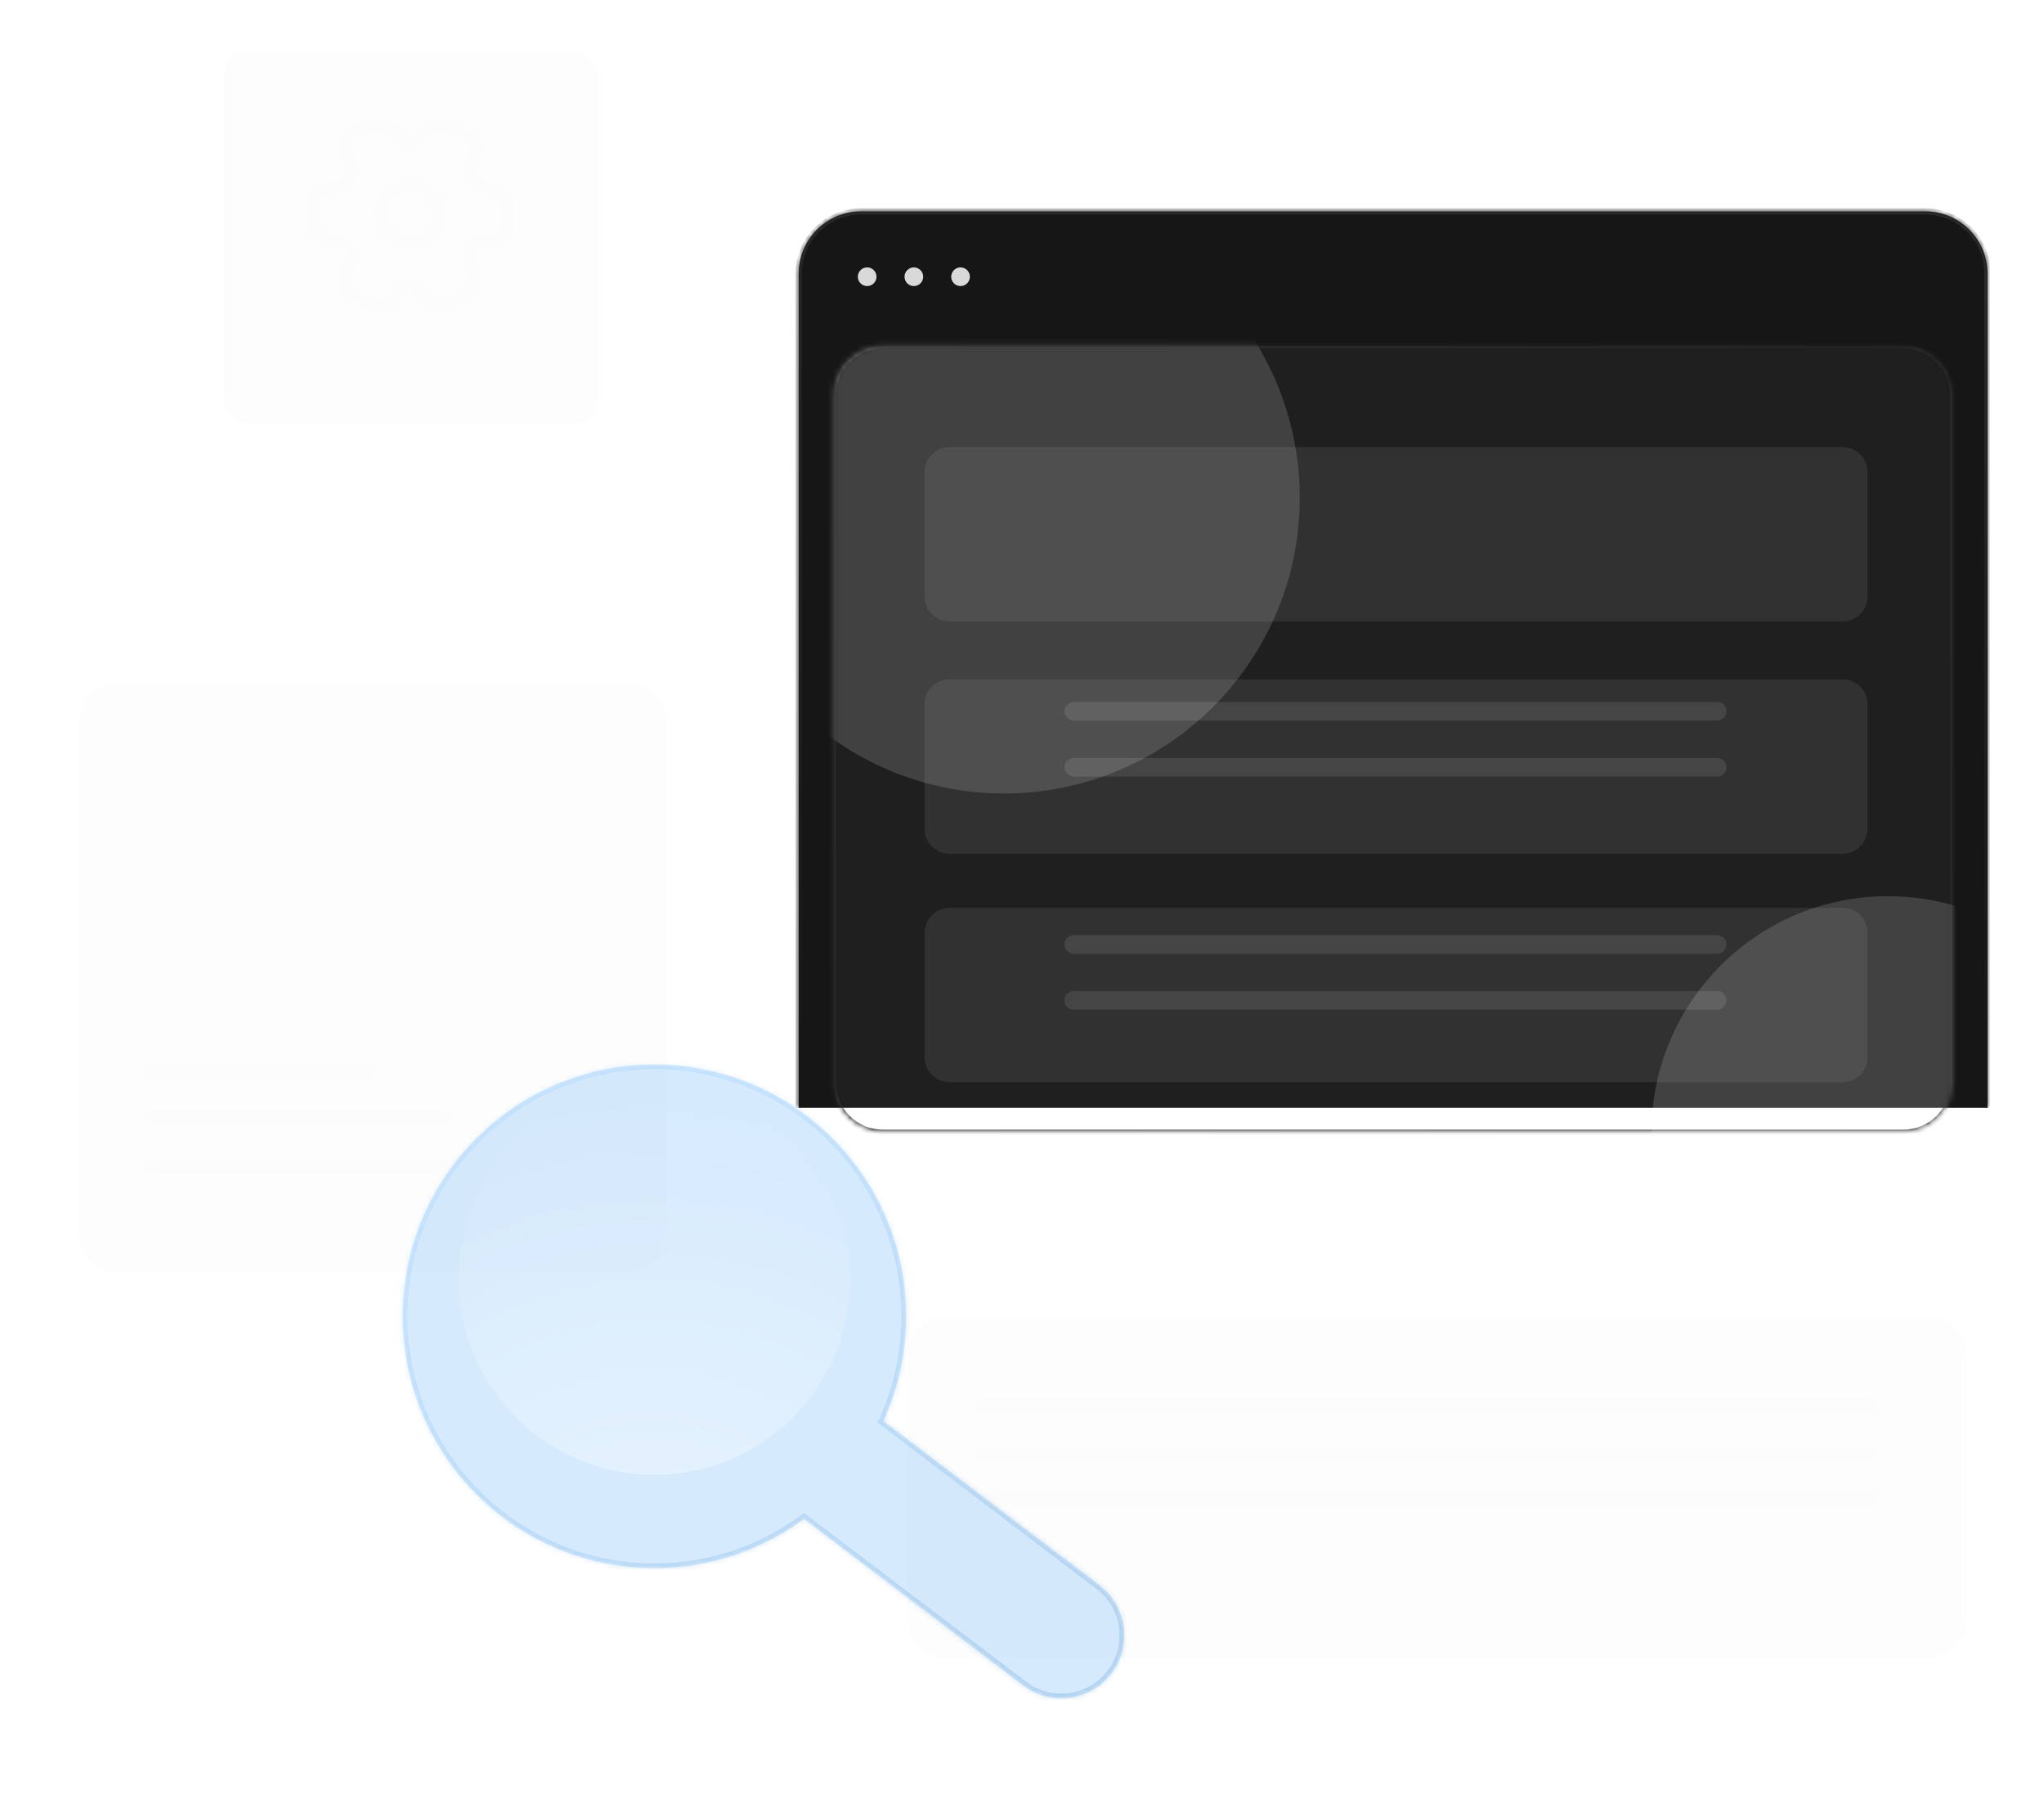 <svg width="362" height="321" viewBox="0 0 362 321" fill="none" xmlns="http://www.w3.org/2000/svg">
<g clip-path="url(#clip0_3294_13244)">
<path d="M141.453 48.449C141.453 42.361 146.388 37.426 152.476 37.426H340.975C347.063 37.426 351.998 42.361 351.998 48.449V196.162H141.453V48.449Z" fill="#161616"/>
<mask id="mask0_3294_13244" style="mask-type:luminance" maskUnits="userSpaceOnUse" x="141" y="37" width="211" height="160">
<path d="M141.453 48.449C141.453 42.361 146.388 37.426 152.476 37.426H340.975C347.063 37.426 351.998 42.361 351.998 48.449V196.162H141.453V48.449Z" fill="white"/>
</mask>
<g mask="url(#mask0_3294_13244)">
<path d="M140.898 48.45C140.898 42.057 146.08 36.875 152.472 36.875H340.971C347.363 36.875 352.545 42.057 352.545 48.45H351.443C351.443 42.666 346.754 37.977 340.971 37.977H152.472C146.689 37.977 142 42.666 142 48.45H140.898ZM140.898 196.162V48.45C140.898 42.057 146.08 36.875 152.472 36.875V37.977C146.689 37.977 142 42.666 142 48.45V196.162H140.898ZM340.971 36.875C347.363 36.875 352.545 42.057 352.545 48.45V196.162H351.443V48.45C351.443 42.666 346.754 37.977 340.971 37.977V36.875Z" fill="url(#paint0_linear_3294_13244)"/>
</g>
<g filter="url(#filter0_di_3294_13244)">
<mask id="mask1_3294_13244" style="mask-type:luminance" maskUnits="userSpaceOnUse" x="147" y="56" width="199" height="141">
<path d="M337.116 56.719H156.334C151.464 56.719 147.516 60.667 147.516 65.537V187.345C147.516 192.216 151.464 196.164 156.334 196.164H337.116C341.986 196.164 345.935 192.216 345.935 187.345V65.537C345.935 60.667 341.986 56.719 337.116 56.719Z" fill="white"/>
</mask>
<g mask="url(#mask1_3294_13244)">
<path d="M147.516 65.537C147.516 60.667 151.464 56.719 156.334 56.719H337.116C341.987 56.719 345.935 60.667 345.935 65.537V187.345C345.935 192.216 341.987 196.164 337.116 196.164H156.334C151.464 196.164 147.516 192.216 147.516 187.345V65.537Z" fill="white" fill-opacity="0.04"/>
<mask id="mask2_3294_13244" style="mask-type:luminance" maskUnits="userSpaceOnUse" x="147" y="56" width="199" height="141">
<path d="M147.516 65.537C147.516 60.667 151.464 56.719 156.334 56.719H337.116C341.987 56.719 345.935 60.667 345.935 65.537V187.345C345.935 192.216 341.987 196.164 337.116 196.164H156.334C151.464 196.164 147.516 192.216 147.516 187.345V65.537Z" fill="white"/>
</mask>
<g mask="url(#mask2_3294_13244)">
<path d="M156.331 57.27H337.113V56.168H156.331V57.27ZM345.381 65.538V187.345H346.483V65.538H345.381ZM337.113 195.613H156.331V196.715H337.113V195.613ZM148.064 187.345V65.538H146.961V187.345H148.064ZM156.331 195.613C151.765 195.613 148.064 191.911 148.064 187.345H146.961C146.961 192.52 151.156 196.715 156.331 196.715V195.613ZM345.381 187.345C345.381 191.911 341.679 195.613 337.113 195.613V196.715C342.288 196.715 346.483 192.52 346.483 187.345H345.381ZM337.113 57.27C341.679 57.27 345.381 60.972 345.381 65.538H346.483C346.483 60.363 342.288 56.168 337.113 56.168V57.27ZM156.331 56.168C151.156 56.168 146.961 60.363 146.961 65.538H148.064C148.064 60.972 151.765 57.27 156.331 57.27V56.168Z" fill="url(#paint1_linear_3294_13244)"/>
</g>
<g filter="url(#filter1_f_3294_13244)">
<path d="M177.829 136.085C206.747 136.085 230.19 112.642 230.19 83.724C230.19 54.806 206.747 31.363 177.829 31.363C148.911 31.363 125.469 54.806 125.469 83.724C125.469 112.642 148.911 136.085 177.829 136.085Z" fill="white" fill-opacity="0.15"/>
</g>
<g filter="url(#filter2_f_3294_13244)">
<path d="M334.365 238.051C357.499 238.051 376.254 219.296 376.254 196.162C376.254 173.028 357.499 154.273 334.365 154.273C311.231 154.273 292.477 173.028 292.477 196.162C292.477 219.296 311.231 238.051 334.365 238.051Z" fill="white" fill-opacity="0.15"/>
</g>
<g filter="url(#filter3_di_3294_13244)">
<path d="M326.336 70.348H168.152C165.716 70.348 163.742 72.322 163.742 74.757V96.804C163.742 99.239 165.716 101.213 168.152 101.213H326.336C328.771 101.213 330.745 99.239 330.745 96.804V74.757C330.745 72.322 328.771 70.348 326.336 70.348Z" fill="#D9D9D9" fill-opacity="0.1"/>
</g>
<g filter="url(#filter4_di_3294_13244)">
<path d="M326.336 111.48H168.152C165.716 111.48 163.742 113.455 163.742 115.89V137.936C163.742 140.372 165.716 142.346 168.152 142.346H326.336C328.771 142.346 330.745 140.372 330.745 137.936V115.89C330.745 113.455 328.771 111.48 326.336 111.48Z" fill="#D9D9D9" fill-opacity="0.1"/>
</g>
<g filter="url(#filter5_di_3294_13244)">
<path d="M326.336 151.938H168.152C165.716 151.938 163.742 153.912 163.742 156.347V178.393C163.742 180.829 165.716 182.803 168.152 182.803H326.336C328.771 182.803 330.745 180.829 330.745 178.393V156.347C330.745 153.912 328.771 151.938 326.336 151.938Z" fill="#D9D9D9" fill-opacity="0.1"/>
</g>
<path d="M304.117 161.172H190.175C189.263 161.172 188.523 161.911 188.523 162.823C188.523 163.735 189.263 164.475 190.175 164.475H304.117C305.029 164.475 305.768 163.735 305.768 162.823C305.768 161.911 305.029 161.172 304.117 161.172Z" fill="white" fill-opacity="0.1"/>
<path d="M304.117 119.887H190.175C189.263 119.887 188.523 120.626 188.523 121.538C188.523 122.45 189.263 123.189 190.175 123.189H304.117C305.029 123.189 305.768 122.45 305.768 121.538C305.768 120.626 305.029 119.887 304.117 119.887Z" fill="white" fill-opacity="0.1"/>
<path d="M304.117 171.078H190.175C189.263 171.078 188.523 171.817 188.523 172.729C188.523 173.641 189.263 174.381 190.175 174.381H304.117C305.029 174.381 305.768 173.641 305.768 172.729C305.768 171.817 305.029 171.078 304.117 171.078Z" fill="white" fill-opacity="0.1"/>
<path d="M304.117 129.797H190.175C189.263 129.797 188.523 130.536 188.523 131.448C188.523 132.36 189.263 133.1 190.175 133.1H304.117C305.029 133.1 305.768 132.36 305.768 131.448C305.768 130.536 305.029 129.797 304.117 129.797Z" fill="white" fill-opacity="0.1"/>
</g>
</g>
<path d="M153.575 50.655C154.489 50.655 155.229 49.914 155.229 49.001C155.229 48.088 154.489 47.348 153.575 47.348C152.662 47.348 151.922 48.088 151.922 49.001C151.922 49.914 152.662 50.655 153.575 50.655Z" fill="#D9D9D9"/>
<path d="M161.849 50.655C162.762 50.655 163.502 49.914 163.502 49.001C163.502 48.088 162.762 47.348 161.849 47.348C160.936 47.348 160.195 48.088 160.195 49.001C160.195 49.914 160.936 50.655 161.849 50.655Z" fill="#D9D9D9"/>
<path d="M170.114 50.655C171.028 50.655 171.768 49.914 171.768 49.001C171.768 48.088 171.028 47.348 170.114 47.348C169.201 47.348 168.461 48.088 168.461 49.001C168.461 49.914 169.201 50.655 170.114 50.655Z" fill="#D9D9D9"/>
<g opacity="0.6">
<g filter="url(#filter6_di_3294_13244)">
<path d="M111.491 114.555H20.668C17.02 114.555 14.062 117.512 14.062 121.16V211.983C14.062 215.631 17.02 218.589 20.668 218.589H111.491C115.139 218.589 118.096 215.631 118.096 211.983V121.16C118.096 117.512 115.139 114.555 111.491 114.555Z" fill="#D9D9D9" fill-opacity="0.1"/>
</g>
<path d="M78.46 196.297H27.268C26.357 196.297 25.617 197.036 25.617 197.948C25.617 198.86 26.357 199.6 27.268 199.6H78.46C79.372 199.6 80.111 198.86 80.111 197.948C80.111 197.036 79.372 196.297 78.46 196.297Z" fill="white" fill-opacity="0.1"/>
<path d="M64.423 188.039H27.268C26.357 188.039 25.617 188.778 25.617 189.69C25.617 190.602 26.357 191.342 27.268 191.342H64.423C65.335 191.342 66.075 190.602 66.075 189.69C66.075 188.778 65.335 188.039 64.423 188.039Z" fill="white" fill-opacity="0.1"/>
<path d="M100.753 204.551H27.268C26.357 204.551 25.617 205.29 25.617 206.202C25.617 207.114 26.357 207.853 27.268 207.853H100.753C101.665 207.853 102.404 207.114 102.404 206.202C102.404 205.29 101.665 204.551 100.753 204.551Z" fill="white" fill-opacity="0.1"/>
</g>
<g opacity="0.6">
<g filter="url(#filter7_di_3294_13244)">
<path d="M341.625 226.629H167.41C163.762 226.629 160.805 229.586 160.805 233.234V280.297C160.805 283.945 163.762 286.903 167.41 286.903H341.625C345.273 286.903 348.231 283.945 348.231 280.297V233.234C348.231 229.586 345.273 226.629 341.625 226.629Z" fill="#D9D9D9" fill-opacity="0.1"/>
</g>
<path d="M330.887 255.527H174.011C173.099 255.527 172.359 256.267 172.359 257.179C172.359 258.091 173.099 258.83 174.011 258.83H330.887C331.799 258.83 332.538 258.091 332.538 257.179C332.538 256.267 331.799 255.527 330.887 255.527Z" fill="white" fill-opacity="0.1"/>
<path d="M330.887 247.27H174.011C173.099 247.27 172.359 248.009 172.359 248.921C172.359 249.833 173.099 250.572 174.011 250.572H330.887C331.799 250.572 332.538 249.833 332.538 248.921C332.538 248.009 331.799 247.27 330.887 247.27Z" fill="white" fill-opacity="0.1"/>
<path d="M330.887 263.785H174.011C173.099 263.785 172.359 264.524 172.359 265.436C172.359 266.349 173.099 267.088 174.011 267.088H330.887C331.799 267.088 332.538 266.349 332.538 265.436C332.538 264.524 331.799 263.785 330.887 263.785Z" fill="white" fill-opacity="0.1"/>
</g>
<g opacity="0.6">
<g filter="url(#filter8_di_3294_13244)">
<path d="M101.508 4.898H43.842C41.526 4.898 39.648 6.776 39.648 9.092V66.758C39.648 69.074 41.526 70.952 43.842 70.952H101.508C103.824 70.952 105.702 69.074 105.702 66.758V9.092C105.702 6.776 103.824 4.898 101.508 4.898Z" fill="#D9D9D9" fill-opacity="0.1"/>
</g>
<path d="M72.668 43.086C75.518 43.086 77.829 40.776 77.829 37.926C77.829 35.076 75.518 32.766 72.668 32.766C69.818 32.766 67.508 35.076 67.508 37.926C67.508 40.776 69.818 43.086 72.668 43.086Z" stroke="white" stroke-opacity="0.1" stroke-width="2.58" stroke-miterlimit="10" stroke-linecap="round" stroke-linejoin="round"/>
<path d="M55.477 39.438V36.41C55.477 34.621 56.939 33.142 58.745 33.142C61.858 33.142 63.131 30.94 61.566 28.239C60.671 26.691 61.205 24.679 62.77 23.784L65.746 22.081C67.105 21.273 68.859 21.754 69.668 23.113L69.857 23.44C71.405 26.141 73.951 26.141 75.516 23.44L75.705 23.113C76.514 21.754 78.268 21.273 79.627 22.081L82.603 23.784C84.168 24.679 84.702 26.691 83.807 28.239C82.242 30.94 83.515 33.142 86.628 33.142C88.417 33.142 89.897 34.604 89.897 36.41V39.438C89.897 41.226 88.434 42.706 86.628 42.706C83.515 42.706 82.242 44.907 83.807 47.608C84.702 49.173 84.168 51.169 82.603 52.063L79.627 53.766C78.268 54.575 76.514 54.093 75.705 52.734L75.516 52.407C73.968 49.707 71.422 49.707 69.857 52.407L69.668 52.734C68.859 54.093 67.105 54.575 65.746 53.766L62.77 52.063C61.205 51.169 60.671 49.156 61.566 47.608C63.131 44.907 61.858 42.706 58.745 42.706C56.939 42.706 55.477 41.226 55.477 39.438Z" stroke="white" stroke-opacity="0.1" stroke-width="2.58" stroke-miterlimit="10" stroke-linecap="round" stroke-linejoin="round"/>
</g>
<g filter="url(#filter9_di_3294_13244)">
<path fill-rule="evenodd" clip-rule="evenodd" d="M156.453 245.022C159.042 239.373 160.485 233.09 160.485 226.469C160.485 201.845 140.523 181.883 115.899 181.883C91.274 181.883 71.312 201.845 71.312 226.469C71.312 251.093 91.274 271.055 115.899 271.055C125.819 271.055 134.983 267.815 142.39 262.335L181.231 291.832C186.134 295.555 193.126 294.599 196.849 289.696C200.572 284.794 199.616 277.801 194.714 274.078L156.453 245.022Z" fill="#1A8EF7" fill-opacity="0.18"/>
<mask id="mask3_3294_13244" style="mask-type:luminance" maskUnits="userSpaceOnUse" x="71" y="181" width="129" height="114">
<path fill-rule="evenodd" clip-rule="evenodd" d="M156.453 245.022C159.042 239.373 160.485 233.09 160.485 226.469C160.485 201.845 140.523 181.883 115.899 181.883C91.274 181.883 71.312 201.845 71.312 226.469C71.312 251.093 91.274 271.055 115.899 271.055C125.819 271.055 134.983 267.815 142.39 262.335L181.231 291.832C186.134 295.555 193.126 294.599 196.849 289.696C200.572 284.794 199.616 277.801 194.714 274.078L156.453 245.022Z" fill="white"/>
</mask>
<g mask="url(#mask3_3294_13244)">
<path d="M156.45 245.024L155.699 244.68L155.424 245.282L155.951 245.682L156.45 245.024ZM142.387 262.337L142.886 261.68L142.393 261.305L141.896 261.673L142.387 262.337ZM159.656 226.471C159.656 232.97 158.239 239.137 155.699 244.68L157.2 245.368C159.838 239.613 161.307 233.213 161.307 226.471H159.656ZM115.896 182.711C140.064 182.711 159.656 202.303 159.656 226.471H161.307C161.307 201.391 140.976 181.059 115.896 181.059V182.711ZM72.136 226.471C72.136 202.303 91.728 182.711 115.896 182.711V181.059C90.816 181.059 70.484 201.391 70.484 226.471H72.136ZM115.896 270.231C91.728 270.231 72.136 250.639 72.136 226.471H70.484C70.484 251.551 90.816 271.883 115.896 271.883V270.231ZM141.896 261.673C134.626 267.052 125.633 270.231 115.896 270.231V271.883C125.999 271.883 135.334 268.582 142.878 263.001L141.896 261.673ZM181.728 291.177L142.886 261.68L141.887 262.995L180.729 292.492L181.728 291.177ZM196.189 289.199C192.742 293.738 186.267 294.624 181.728 291.177L180.729 292.492C185.995 296.491 193.505 295.464 197.504 290.198L196.189 289.199ZM194.211 274.738C198.751 278.185 199.636 284.66 196.189 289.199L197.504 290.198C201.503 284.932 200.476 277.422 195.21 273.423L194.211 274.738ZM155.951 245.682L194.211 274.738L195.21 273.423L156.949 244.367L155.951 245.682Z" fill="url(#paint2_linear_3294_13244)" fill-opacity="0.2"/>
</g>
</g>
<path d="M115.897 261.145C135.049 261.145 150.575 245.619 150.575 226.467C150.575 207.315 135.049 191.789 115.897 191.789C96.745 191.789 81.219 207.315 81.219 226.467C81.219 245.619 96.745 261.145 115.897 261.145Z" fill="url(#paint3_radial_3294_13244)"/>
</g>
<defs>
<filter id="filter0_di_3294_13244" x="134.288" y="47.9" width="224.878" height="165.901" filterUnits="userSpaceOnUse" color-interpolation-filters="sRGB">
<feFlood flood-opacity="0" result="BackgroundImageFix"/>
<feColorMatrix in="SourceAlpha" type="matrix" values="0 0 0 0 0 0 0 0 0 0 0 0 0 0 0 0 0 0 127 0" result="hardAlpha"/>
<feOffset dy="4.409"/>
<feGaussianBlur stdDeviation="6.614"/>
<feComposite in2="hardAlpha" operator="out"/>
<feColorMatrix type="matrix" values="0 0 0 0 0 0 0 0 0 0 0 0 0 0 0 0 0 0 0.5 0"/>
<feBlend mode="normal" in2="BackgroundImageFix" result="effect1_dropShadow_3294_13244"/>
<feBlend mode="normal" in="SourceGraphic" in2="effect1_dropShadow_3294_13244" result="shape"/>
<feColorMatrix in="SourceAlpha" type="matrix" values="0 0 0 0 0 0 0 0 0 0 0 0 0 0 0 0 0 0 127 0" result="hardAlpha"/>
<feOffset/>
<feGaussianBlur stdDeviation="6.614"/>
<feComposite in2="hardAlpha" operator="arithmetic" k2="-1" k3="1"/>
<feColorMatrix type="matrix" values="0 0 0 0 1 0 0 0 0 1 0 0 0 0 1 0 0 0 0.15 0"/>
<feBlend mode="normal" in2="shape" result="effect2_innerShadow_3294_13244"/>
</filter>
<filter id="filter1_f_3294_13244" x="70.352" y="-23.753" width="214.952" height="214.956" filterUnits="userSpaceOnUse" color-interpolation-filters="sRGB">
<feFlood flood-opacity="0" result="BackgroundImageFix"/>
<feBlend mode="normal" in="SourceGraphic" in2="BackgroundImageFix" result="shape"/>
<feGaussianBlur stdDeviation="27.558" result="effect1_foregroundBlur_3294_13244"/>
</filter>
<filter id="filter2_f_3294_13244" x="237.36" y="99.157" width="194.007" height="194.011" filterUnits="userSpaceOnUse" color-interpolation-filters="sRGB">
<feFlood flood-opacity="0" result="BackgroundImageFix"/>
<feBlend mode="normal" in="SourceGraphic" in2="BackgroundImageFix" result="shape"/>
<feGaussianBlur stdDeviation="27.558" result="effect1_foregroundBlur_3294_13244"/>
</filter>
<filter id="filter3_di_3294_13244" x="154.924" y="65.938" width="184.637" height="48.505" filterUnits="userSpaceOnUse" color-interpolation-filters="sRGB">
<feFlood flood-opacity="0" result="BackgroundImageFix"/>
<feColorMatrix in="SourceAlpha" type="matrix" values="0 0 0 0 0 0 0 0 0 0 0 0 0 0 0 0 0 0 127 0" result="hardAlpha"/>
<feOffset dy="4.409"/>
<feGaussianBlur stdDeviation="4.409"/>
<feComposite in2="hardAlpha" operator="out"/>
<feColorMatrix type="matrix" values="0 0 0 0 0 0 0 0 0 0 0 0 0 0 0 0 0 0 0.1 0"/>
<feBlend mode="normal" in2="BackgroundImageFix" result="effect1_dropShadow_3294_13244"/>
<feBlend mode="normal" in="SourceGraphic" in2="effect1_dropShadow_3294_13244" result="shape"/>
<feColorMatrix in="SourceAlpha" type="matrix" values="0 0 0 0 0 0 0 0 0 0 0 0 0 0 0 0 0 0 127 0" result="hardAlpha"/>
<feOffset/>
<feGaussianBlur stdDeviation="6.614"/>
<feComposite in2="hardAlpha" operator="arithmetic" k2="-1" k3="1"/>
<feColorMatrix type="matrix" values="0 0 0 0 1 0 0 0 0 1 0 0 0 0 1 0 0 0 0.15 0"/>
<feBlend mode="normal" in2="shape" result="effect2_innerShadow_3294_13244"/>
</filter>
<filter id="filter4_di_3294_13244" x="154.924" y="107.071" width="184.637" height="48.505" filterUnits="userSpaceOnUse" color-interpolation-filters="sRGB">
<feFlood flood-opacity="0" result="BackgroundImageFix"/>
<feColorMatrix in="SourceAlpha" type="matrix" values="0 0 0 0 0 0 0 0 0 0 0 0 0 0 0 0 0 0 127 0" result="hardAlpha"/>
<feOffset dy="4.409"/>
<feGaussianBlur stdDeviation="4.409"/>
<feComposite in2="hardAlpha" operator="out"/>
<feColorMatrix type="matrix" values="0 0 0 0 0 0 0 0 0 0 0 0 0 0 0 0 0 0 0.1 0"/>
<feBlend mode="normal" in2="BackgroundImageFix" result="effect1_dropShadow_3294_13244"/>
<feBlend mode="normal" in="SourceGraphic" in2="effect1_dropShadow_3294_13244" result="shape"/>
<feColorMatrix in="SourceAlpha" type="matrix" values="0 0 0 0 0 0 0 0 0 0 0 0 0 0 0 0 0 0 127 0" result="hardAlpha"/>
<feOffset/>
<feGaussianBlur stdDeviation="6.614"/>
<feComposite in2="hardAlpha" operator="arithmetic" k2="-1" k3="1"/>
<feColorMatrix type="matrix" values="0 0 0 0 1 0 0 0 0 1 0 0 0 0 1 0 0 0 0.15 0"/>
<feBlend mode="normal" in2="shape" result="effect2_innerShadow_3294_13244"/>
</filter>
<filter id="filter5_di_3294_13244" x="154.924" y="147.528" width="184.637" height="48.505" filterUnits="userSpaceOnUse" color-interpolation-filters="sRGB">
<feFlood flood-opacity="0" result="BackgroundImageFix"/>
<feColorMatrix in="SourceAlpha" type="matrix" values="0 0 0 0 0 0 0 0 0 0 0 0 0 0 0 0 0 0 127 0" result="hardAlpha"/>
<feOffset dy="4.409"/>
<feGaussianBlur stdDeviation="4.409"/>
<feComposite in2="hardAlpha" operator="out"/>
<feColorMatrix type="matrix" values="0 0 0 0 0 0 0 0 0 0 0 0 0 0 0 0 0 0 0.1 0"/>
<feBlend mode="normal" in2="BackgroundImageFix" result="effect1_dropShadow_3294_13244"/>
<feBlend mode="normal" in="SourceGraphic" in2="effect1_dropShadow_3294_13244" result="shape"/>
<feColorMatrix in="SourceAlpha" type="matrix" values="0 0 0 0 0 0 0 0 0 0 0 0 0 0 0 0 0 0 127 0" result="hardAlpha"/>
<feOffset/>
<feGaussianBlur stdDeviation="6.614"/>
<feComposite in2="hardAlpha" operator="arithmetic" k2="-1" k3="1"/>
<feColorMatrix type="matrix" values="0 0 0 0 1 0 0 0 0 1 0 0 0 0 1 0 0 0 0.15 0"/>
<feBlend mode="normal" in2="shape" result="effect2_innerShadow_3294_13244"/>
</filter>
<filter id="filter6_di_3294_13244" x="0.852" y="107.949" width="130.453" height="130.457" filterUnits="userSpaceOnUse" color-interpolation-filters="sRGB">
<feFlood flood-opacity="0" result="BackgroundImageFix"/>
<feColorMatrix in="SourceAlpha" type="matrix" values="0 0 0 0 0 0 0 0 0 0 0 0 0 0 0 0 0 0 127 0" result="hardAlpha"/>
<feOffset dy="6.605"/>
<feGaussianBlur stdDeviation="6.605"/>
<feComposite in2="hardAlpha" operator="out"/>
<feColorMatrix type="matrix" values="0 0 0 0 0 0 0 0 0 0 0 0 0 0 0 0 0 0 0.1 0"/>
<feBlend mode="normal" in2="BackgroundImageFix" result="effect1_dropShadow_3294_13244"/>
<feBlend mode="normal" in="SourceGraphic" in2="effect1_dropShadow_3294_13244" result="shape"/>
<feColorMatrix in="SourceAlpha" type="matrix" values="0 0 0 0 0 0 0 0 0 0 0 0 0 0 0 0 0 0 127 0" result="hardAlpha"/>
<feOffset/>
<feGaussianBlur stdDeviation="9.908"/>
<feComposite in2="hardAlpha" operator="arithmetic" k2="-1" k3="1"/>
<feColorMatrix type="matrix" values="0 0 0 0 1 0 0 0 0 1 0 0 0 0 1 0 0 0 0.15 0"/>
<feBlend mode="normal" in2="shape" result="effect2_innerShadow_3294_13244"/>
</filter>
<filter id="filter7_di_3294_13244" x="147.594" y="220.024" width="213.851" height="86.695" filterUnits="userSpaceOnUse" color-interpolation-filters="sRGB">
<feFlood flood-opacity="0" result="BackgroundImageFix"/>
<feColorMatrix in="SourceAlpha" type="matrix" values="0 0 0 0 0 0 0 0 0 0 0 0 0 0 0 0 0 0 127 0" result="hardAlpha"/>
<feOffset dy="6.605"/>
<feGaussianBlur stdDeviation="6.605"/>
<feComposite in2="hardAlpha" operator="out"/>
<feColorMatrix type="matrix" values="0 0 0 0 0 0 0 0 0 0 0 0 0 0 0 0 0 0 0.1 0"/>
<feBlend mode="normal" in2="BackgroundImageFix" result="effect1_dropShadow_3294_13244"/>
<feBlend mode="normal" in="SourceGraphic" in2="effect1_dropShadow_3294_13244" result="shape"/>
<feColorMatrix in="SourceAlpha" type="matrix" values="0 0 0 0 0 0 0 0 0 0 0 0 0 0 0 0 0 0 127 0" result="hardAlpha"/>
<feOffset/>
<feGaussianBlur stdDeviation="9.908"/>
<feComposite in2="hardAlpha" operator="arithmetic" k2="-1" k3="1"/>
<feColorMatrix type="matrix" values="0 0 0 0 1 0 0 0 0 1 0 0 0 0 1 0 0 0 0.15 0"/>
<feBlend mode="normal" in2="shape" result="effect2_innerShadow_3294_13244"/>
</filter>
<filter id="filter8_di_3294_13244" x="31.261" y="0.705" width="82.83" height="82.83" filterUnits="userSpaceOnUse" color-interpolation-filters="sRGB">
<feFlood flood-opacity="0" result="BackgroundImageFix"/>
<feColorMatrix in="SourceAlpha" type="matrix" values="0 0 0 0 0 0 0 0 0 0 0 0 0 0 0 0 0 0 127 0" result="hardAlpha"/>
<feOffset dy="4.194"/>
<feGaussianBlur stdDeviation="4.194"/>
<feComposite in2="hardAlpha" operator="out"/>
<feColorMatrix type="matrix" values="0 0 0 0 0 0 0 0 0 0 0 0 0 0 0 0 0 0 0.1 0"/>
<feBlend mode="normal" in2="BackgroundImageFix" result="effect1_dropShadow_3294_13244"/>
<feBlend mode="normal" in="SourceGraphic" in2="effect1_dropShadow_3294_13244" result="shape"/>
<feColorMatrix in="SourceAlpha" type="matrix" values="0 0 0 0 0 0 0 0 0 0 0 0 0 0 0 0 0 0 127 0" result="hardAlpha"/>
<feOffset/>
<feGaussianBlur stdDeviation="6.291"/>
<feComposite in2="hardAlpha" operator="arithmetic" k2="-1" k3="1"/>
<feColorMatrix type="matrix" values="0 0 0 0 1 0 0 0 0 1 0 0 0 0 1 0 0 0 0.15 0"/>
<feBlend mode="normal" in2="shape" result="effect2_innerShadow_3294_13244"/>
</filter>
<filter id="filter9_di_3294_13244" x="51.496" y="168.672" width="167.437" height="151.851" filterUnits="userSpaceOnUse" color-interpolation-filters="sRGB">
<feFlood flood-opacity="0" result="BackgroundImageFix"/>
<feColorMatrix in="SourceAlpha" type="matrix" values="0 0 0 0 0 0 0 0 0 0 0 0 0 0 0 0 0 0 127 0" result="hardAlpha"/>
<feOffset dy="6.605"/>
<feGaussianBlur stdDeviation="9.908"/>
<feComposite in2="hardAlpha" operator="out"/>
<feColorMatrix type="matrix" values="0 0 0 0 0 0 0 0 0 0 0 0 0 0 0 0 0 0 0.5 0"/>
<feBlend mode="normal" in2="BackgroundImageFix" result="effect1_dropShadow_3294_13244"/>
<feBlend mode="normal" in="SourceGraphic" in2="effect1_dropShadow_3294_13244" result="shape"/>
<feColorMatrix in="SourceAlpha" type="matrix" values="0 0 0 0 0 0 0 0 0 0 0 0 0 0 0 0 0 0 127 0" result="hardAlpha"/>
<feOffset/>
<feGaussianBlur stdDeviation="9.908"/>
<feComposite in2="hardAlpha" operator="arithmetic" k2="-1" k3="1"/>
<feColorMatrix type="matrix" values="0 0 0 0 1 0 0 0 0 1 0 0 0 0 1 0 0 0 0.15 0"/>
<feBlend mode="normal" in2="shape" result="effect2_innerShadow_3294_13244"/>
</filter>
<linearGradient id="paint0_linear_3294_13244" x1="246.722" y1="37.426" x2="246.722" y2="196.162" gradientUnits="userSpaceOnUse">
<stop stop-color="#303030"/>
<stop offset="1" stop-color="#161616"/>
</linearGradient>
<linearGradient id="paint1_linear_3294_13244" x1="151.371" y1="56.719" x2="350.43" y2="189.417" gradientUnits="userSpaceOnUse">
<stop stop-color="#3F3F3F"/>
<stop offset="1" stop-color="#282828"/>
</linearGradient>
<linearGradient id="paint2_linear_3294_13244" x1="135.213" y1="181.885" x2="195.985" y2="297.065" gradientUnits="userSpaceOnUse">
<stop stop-color="#79BFFF"/>
<stop offset="1" stop-color="#1569B5"/>
</linearGradient>
<radialGradient id="paint3_radial_3294_13244" cx="0" cy="0" r="1" gradientUnits="userSpaceOnUse" gradientTransform="translate(115.897 289.631) rotate(-90) scale(97.842 97.841)">
<stop stop-color="white" stop-opacity="0.5"/>
<stop offset="1" stop-color="white" stop-opacity="0"/>
</radialGradient>
<clipPath id="clip0_3294_13244">
<rect width="362" height="321" fill="white"/>
</clipPath>
</defs>
</svg>
